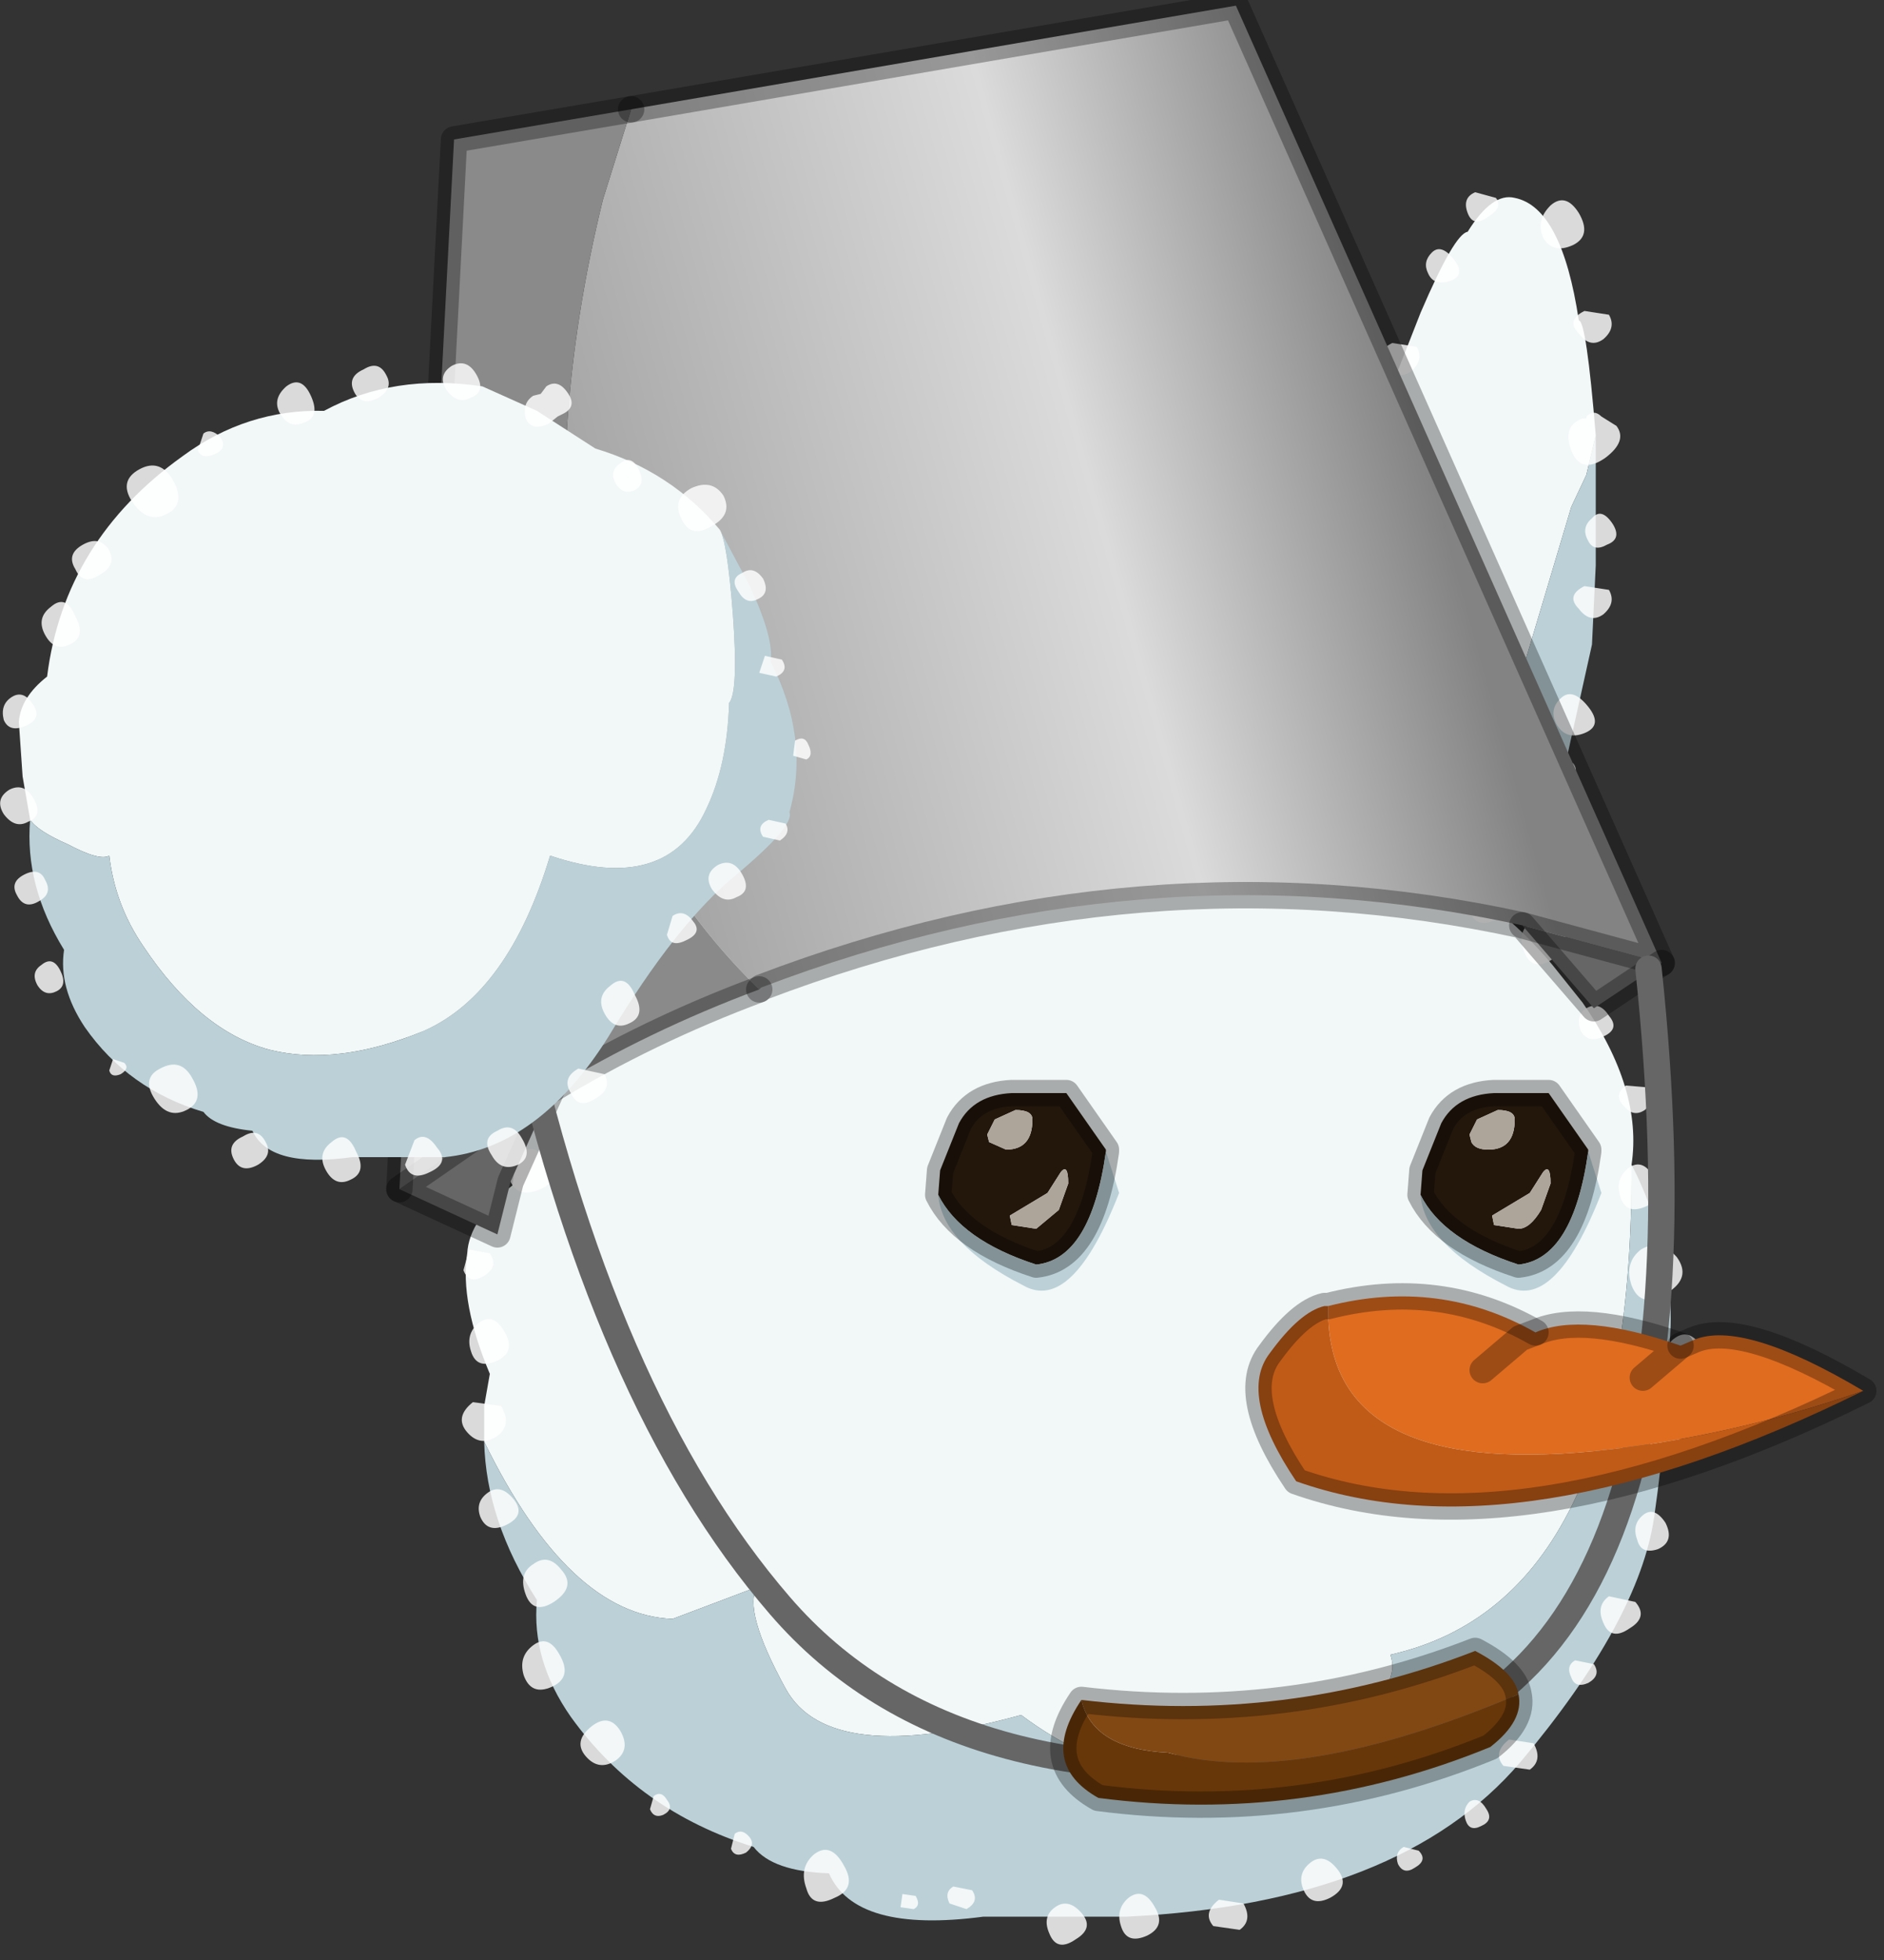 <?xml version="1.0" encoding="utf-8"?>
<svg version="1.1" id="Layer_1"
xmlns="http://www.w3.org/2000/svg"
xmlns:xlink="http://www.w3.org/1999/xlink"
width="50px" height="52px"
xml:space="preserve">
<rect width="100%" height="100%" fill="#333333" stroke="none"/>
<g id="PathID_297" transform="matrix(1, 0, 0, 1, 28.05, 50.45)">
<path style="fill:#F2F7F8;fill-opacity:1" d="M8.65 -39.6L9.65 -42.15Q10.55 -44.25 10.9 -44.3Q11.55 -45.35 12.15 -45.2Q13.4 -44.95 13.85 -41.95Q14.05 -41.95 14.3 -38.9L14.05 -37.85L13.65 -37L11.35 -29.3Q10.4 -27.7 10.05 -29.1Q9.8 -29.7 9.8 -30.75Q8.95 -28.15 8.4 -29.6Q8.1 -30.35 8 -31.75L7.7 -33.8Q7.65 -35.6 7.75 -36Q8 -38.05 8.65 -39.6" />
<path style="fill:#BBD1D7;fill-opacity:1" d="M14.3 -35.45L14.2 -33.35L13.4 -29.75L12.95 -28.2L12.2 -26.5L11.35 -25.2Q11 -24.7 9.3 -26.35Q7.6 -28 7.65 -28.35Q7.4 -29.85 7.5 -32.1L7.6 -34.2Q7.6 -35.5 7.75 -36Q7.65 -35.6 7.7 -33.8L8 -31.75Q8.1 -30.35 8.4 -29.6Q8.95 -28.15 9.8 -30.75Q9.8 -29.7 10.05 -29.1Q10.4 -27.7 11.35 -29.3L13.65 -37L14.05 -37.85L14.3 -38.9L14.3 -35.45" />
</g>
<g id="PathID_298" transform="matrix(1, 0, 0, 1, 28.05, 50.45)">
<path style="fill:#FFFFFF;fill-opacity:0.82" d="M12.9 -44.15Q12.7 -44.6 13.1 -45Q13.5 -45.35 13.85 -44.8Q14.2 -44.2 13.7 -43.95Q13.15 -43.7 12.9 -44.15M11.45 -44.7Q11.05 -44.4 10.9 -44.8Q10.75 -45.2 11.1 -45.35L11.65 -45.2Q11.85 -44.95 11.45 -44.7M14.5 -41.45Q14.15 -41.2 13.85 -41.6Q13.5 -41.95 14 -42.2L14.65 -42.1Q14.85 -41.75 14.5 -41.45M14.45 -39.4L14.85 -39.15Q15.15 -38.75 14.55 -38.3Q13.9 -37.85 13.65 -38.5Q13.4 -39.15 13.95 -39.35L14.05 -39.35L14.05 -39.4Q14.25 -39.6 14.45 -39.4M10.45 -43Q10 -42.85 9.85 -43.2Q9.7 -43.5 9.95 -43.75Q10.2 -44 10.55 -43.55Q10.85 -43.15 10.45 -43M8.7 -38.45Q8.2 -38.25 8 -38.65Q7.8 -39 8.15 -39.35Q8.5 -39.7 8.85 -39.2Q9.15 -38.65 8.7 -38.45M9.4 -40.6Q9.05 -40.35 8.75 -40.75Q8.4 -41.1 8.9 -41.35L9.55 -41.25Q9.75 -40.9 9.4 -40.6M8.45 -36.65Q8.75 -36.3 8.2 -35.95Q7.65 -35.55 7.45 -36.1Q7.25 -36.65 7.7 -36.8L8.45 -36.65M7.8 -34.35Q7.25 -34.1 7 -34.6Q6.8 -35.05 7.15 -35.4Q7.55 -35.7 7.95 -35.15Q8.4 -34.55 7.8 -34.35M7.1 -32.8Q7.7 -33.05 7.95 -32.65Q8.2 -32.2 7.75 -31.9L6.95 -32Q6.5 -32.5 7.1 -32.8M7.95 -29.65Q7.6 -29.45 7.45 -29.75Q7.25 -30.1 7.55 -30.35Q7.8 -30.65 8.1 -30.2Q8.35 -29.8 7.95 -29.65M9 -25.45Q8.8 -25.85 9.1 -26.1Q9.35 -26.35 9.7 -25.9Q10.05 -25.45 9.6 -25.25Q9.15 -25.1 9 -25.45M7.4 -27.7Q7.3 -28.05 7.55 -28.15L8 -28.05Q8.2 -27.8 7.85 -27.6Q7.55 -27.4 7.4 -27.7M13.85 -34.3Q13.5 -34.65 14 -34.9L14.65 -34.8Q14.85 -34.45 14.5 -34.15Q14.15 -33.9 13.85 -34.3M14.1 -36.1Q13.9 -36.45 14.2 -36.7Q14.45 -37 14.75 -36.55Q15 -36.15 14.6 -36Q14.25 -35.8 14.1 -36.1M13.25 -31.25Q13.05 -31.65 13.4 -31.95Q13.7 -32.2 14.1 -31.7Q14.5 -31.2 14 -31Q13.5 -30.8 13.25 -31.25M13.55 -29.7Q13.15 -29.45 13.05 -29.85Q12.9 -30.2 13.2 -30.3L13.7 -30.2Q13.9 -29.95 13.55 -29.7M11.9 -25.25L11.75 -24.7L11.1 -24.8Q10.8 -25.15 11.25 -25.35L11.9 -25.25M12.95 -27.2Q12.45 -27 12.25 -27.4Q12.05 -27.75 12.4 -28.1Q12.75 -28.45 13.1 -27.95Q13.4 -27.4 12.95 -27.2" />
</g>
<g id="PathID_299" transform="matrix(1, 0, 0, 1, 28.05, 50.45)">
<path style="fill:#F2F7F8;fill-opacity:1" d="M8.85 -6.55Q9.3 -5.25 5.85 -3.85Q2.4 -2.45 -0.95 -4.95Q-6.05 -3.55 -7.2 -5.65Q-8.35 -7.75 -7.95 -8.35L-10.2 -7.5Q-12.95 -7.6 -15.2 -12.2L-15.2 -13.15L-15.05 -14Q-15.85 -15.9 -15.65 -17.2Q-15.6 -18.1 -14.45 -19Q-13.8 -24.45 -8.95 -27.8Q-6.3 -29.65 -3.15 -29.6Q-0.25 -31.2 3.35 -30.6Q4.35 -30.4 5 -29.55Q6.8 -29.4 8.05 -28.2Q11.15 -27.25 13.15 -24.85L13.95 -23.85Q15.55 -21.55 15.25 -19.55Q15.3 -8 8.85 -6.55" />
<path style="fill:#BBD1D7;fill-opacity:1" d="M-15.2 -12.2Q-12.95 -7.6 -10.2 -7.5L-7.95 -8.35Q-8.35 -7.75 -7.2 -5.65Q-6.05 -3.55 -0.95 -4.95Q2.4 -2.45 5.85 -3.85Q9.3 -5.25 8.85 -6.55Q15.3 -8 15.25 -19.55L15.4 -19.25Q16.75 -16.35 16.05 -13.55Q16.25 -13 15.85 -10.2Q15.45 -7.45 12.3 -3.7Q9.1 0.05 1.85 0.4L-1.95 0.4Q-5.35 0.85 -6.05 -0.75Q-7.55 -0.8 -8.05 -1.45Q-11.1 -2.4 -12.9 -4.9Q-13.95 -6.4 -13.8 -8Q-15.15 -10.1 -15.2 -12.2" />
</g>
<g id="PathID_300" transform="matrix(1, 0, 0, 1, 28.05, 50.45)">
<path style="fill:#FFFFFF;fill-opacity:0.82" d="M2.05 -31.15Q2.3 -30.65 1.85 -30.45Q1.4 -30.3 1.3 -30.7Q1.15 -31.1 1.45 -31.35Q1.75 -31.6 2.05 -31.15M3.85 -30.2Q3.7 -30.55 3.95 -30.7L4.45 -30.6Q4.7 -30.35 4.35 -30.1Q4 -29.9 3.85 -30.2M4.85 -29.7Q5.15 -29.95 5.45 -29.55Q5.75 -29.2 5.3 -28.9Q4.85 -28.6 4.65 -29.05Q4.5 -29.5 4.85 -29.7M7.7 -28.3Q7.1 -28.05 6.9 -28.55Q6.65 -29.05 7.1 -29.35Q7.55 -29.65 7.95 -29.1Q8.3 -28.6 7.7 -28.3M9.7 -27.9Q9.9 -27.55 9.6 -27.3Q9.3 -27.1 9.05 -27.4Q8.75 -27.7 9.1 -27.95L9.7 -27.9M12.4 -25.2Q12.2 -25.75 12.6 -26Q13 -26.3 13.35 -25.85Q13.75 -25.4 13.15 -25Q12.6 -24.65 12.4 -25.2M10.95 -26.3Q10.8 -26.75 11.15 -27.05Q11.55 -27.35 11.85 -26.8Q12.15 -26.3 11.65 -26.05Q11.1 -25.8 10.95 -26.3M15.6 -21Q15.3 -20.8 15.05 -21.1Q14.75 -21.4 15.1 -21.65L15.7 -21.6Q15.9 -21.25 15.6 -21M15.15 -19.45Q15.55 -19.75 15.85 -19.2Q16.15 -18.7 15.65 -18.45Q15.1 -18.2 14.95 -18.7Q14.8 -19.15 15.15 -19.45M13.9 -23.1Q13.75 -23.5 14.05 -23.7Q14.4 -23.9 14.65 -23.5Q14.95 -23.15 14.5 -22.95Q14.1 -22.75 13.9 -23.1M16.2 -16.15Q15.5 -15.7 15.25 -16.35Q15.05 -16.95 15.5 -17.3Q16 -17.6 16.45 -17.1Q16.85 -16.55 16.2 -16.15M16.9 -14.2Q16.4 -13.95 16.25 -14.35Q16.1 -14.75 16.4 -14.95Q16.75 -15.2 17.05 -14.8Q17.35 -14.4 16.9 -14.2M16.45 -12.75Q16.7 -12.3 16.35 -12.05L15.65 -12.15Q15.35 -12.5 15.8 -12.85L16.45 -12.75M6.55 -0.3Q6.35 -0.75 6.75 -1.05Q7.1 -1.3 7.45 -0.85Q7.8 -0.4 7.25 -0.1Q6.75 0.15 6.55 -0.3M9.05 -1Q8.95 -1.3 9.2 -1.45L9.6 -1.35Q9.85 -1.1 9.5 -0.9Q9.2 -0.7 9.05 -1M15.95 -9.35Q15.5 -9.2 15.4 -9.6Q15.25 -10 15.55 -10.25Q15.85 -10.5 16.15 -10.05Q16.4 -9.55 15.95 -9.35M15.2 -7.25Q14.7 -6.9 14.5 -7.4Q14.3 -7.85 14.65 -8.1L15.35 -7.95Q15.7 -7.55 15.2 -7.25M14.25 -6.3Q14.45 -6 14.1 -5.8Q13.75 -5.65 13.65 -5.95Q13.5 -6.25 13.75 -6.4L14.25 -6.3M12 -4.3L12.65 -4.2Q12.9 -3.75 12.55 -3.5L11.85 -3.6Q11.55 -3.95 12 -4.3M11.25 -2Q10.95 -1.85 10.85 -2.15Q10.75 -2.45 10.95 -2.65Q11.2 -2.8 11.4 -2.45Q11.6 -2.15 11.25 -2M0.5 1Q0 1.35 -0.2 0.85Q-0.4 0.4 -0.05 0.15Q0.3 -0.1 0.65 0.3Q1 0.7 0.5 1M1.7 0.65Q1.55 0.2 1.9 -0.1Q2.3 -0.4 2.6 0.15Q2.9 0.65 2.4 0.9Q1.85 1.15 1.7 0.65M4.15 0.65Q3.85 0.3 4.3 -0.05L4.95 0.05Q5.2 0.5 4.85 0.75L4.15 0.65M-12.2 -25.25L-11.8 -25.15Q-11.55 -24.9 -11.9 -24.7Q-12.2 -24.5 -12.35 -24.8Q-12.45 -25.1 -12.2 -25.25M-10.85 -26.9Q-10.5 -27.15 -10.2 -26.75Q-9.9 -26.35 -10.35 -26.15Q-10.85 -25.9 -11 -26.3Q-11.15 -26.7 -10.85 -26.9M-8.4 -27.95Q-8.15 -27.55 -8.5 -27.35Q-8.8 -27.1 -9.1 -27.45Q-9.4 -27.75 -9 -28.05Q-8.6 -28.35 -8.4 -27.95M-6.85 -28.75Q-7.3 -28.55 -7.45 -28.95Q-7.6 -29.4 -7.25 -29.7Q-6.95 -29.95 -6.65 -29.45Q-6.35 -28.95 -6.85 -28.75M-0.85 -29.9Q-1.15 -30.2 -0.8 -30.45L-0.2 -30.4Q0 -30.05 -0.3 -29.8Q-0.6 -29.6 -0.85 -29.9M-2 -29.55Q-2.5 -29.3 -2.65 -29.7Q-2.8 -30.1 -2.5 -30.3Q-2.15 -30.55 -1.85 -30.15Q-1.55 -29.75 -2 -29.55M-4.55 -29.35Q-5 -29.05 -5.2 -29.5Q-5.35 -29.95 -5 -30.15Q-4.7 -30.4 -4.4 -30Q-4.1 -29.65 -4.55 -29.35M-14.05 -22.95Q-14.2 -23.4 -13.85 -23.7Q-13.55 -23.95 -13.25 -23.45Q-12.95 -22.95 -13.45 -22.75Q-13.9 -22.55 -14.05 -22.95M-13.7 -18.9Q-14.3 -18.65 -14.5 -19.1Q-14.7 -19.6 -14.3 -19.85Q-13.85 -20.15 -13.5 -19.65Q-13.15 -19.15 -13.7 -18.9M-13.75 -20.6L-14.45 -20.7Q-14.75 -21.05 -14.3 -21.4L-13.65 -21.3Q-13.4 -20.85 -13.75 -20.6M-15.75 -16.75L-15.6 -17.3L-15.05 -17.2Q-14.8 -16.85 -15.2 -16.6Q-15.6 -16.35 -15.75 -16.75M-15.5 -13.25L-14.75 -13.15Q-14.45 -12.65 -14.85 -12.35Q-15.3 -12.05 -15.65 -12.45Q-16 -12.85 -15.5 -13.25M-15.35 -15.35Q-14.95 -15.65 -14.65 -15.1Q-14.35 -14.6 -14.85 -14.35Q-15.4 -14.1 -15.55 -14.6Q-15.7 -15.05 -15.35 -15.35M-14.4 -10.65Q-14.1 -10.25 -14.6 -10Q-15.1 -9.75 -15.3 -10.2Q-15.45 -10.6 -15.1 -10.85Q-14.75 -11.1 -14.4 -10.65M-14.1 -8.15Q-14.3 -8.7 -13.9 -8.95Q-13.5 -9.25 -13.15 -8.8Q-12.75 -8.35 -13.35 -7.95Q-13.9 -7.6 -14.1 -8.15M-13.2 -6.55Q-12.85 -5.95 -13.4 -5.7Q-13.95 -5.45 -14.15 -6Q-14.3 -6.5 -13.9 -6.8Q-13.5 -7.1 -13.2 -6.55M-12.5 -3.85Q-12.85 -4.25 -12.35 -4.65Q-11.9 -5 -11.6 -4.55Q-11.3 -4.05 -11.7 -3.75Q-12.15 -3.45 -12.5 -3.85M-10.8 -2.45L-10.7 -2.8Q-10.5 -2.95 -10.35 -2.7Q-10.15 -2.45 -10.45 -2.3Q-10.7 -2.2 -10.8 -2.45M-5.9 -0.1Q-6.5 0.2 -6.65 -0.35Q-6.85 -0.9 -6.45 -1.25Q-6 -1.6 -5.65 -0.95Q-5.3 -0.35 -5.9 -0.1M-8.25 -1.3Q-8.55 -1.15 -8.65 -1.4L-8.55 -1.8Q-8.35 -1.95 -8.15 -1.7Q-8 -1.5 -8.25 -1.3M-2.25 -0.3Q-2.05 0 -2.4 0.2L-2.85 0.05Q-3 -0.25 -2.75 -0.4L-2.25 -0.3M-3.75 -0.15Q-3.6 0.1 -3.8 0.2L-4.15 0.15L-4.1 -0.2L-3.75 -0.15" />
</g>
<g id="PathID_301" transform="matrix(1, 0, 0, 1, 28.05, 50.45)">
<path style="fill:#666666;fill-opacity:1" d="M14.25 -23.7L12.35 -25.9L16.05 -24.9L14.25 -23.7M-14.85 -20.7L-13.4 -21.55L-14.5 -19.1L-14.85 -17.7L-17.45 -18.9L-14.85 -20.7" />
<linearGradient
id="LinearGradID_83" gradientUnits="userSpaceOnUse" gradientTransform="matrix(0.018, -0.005, 0.005, 0.018, -6.1, -38.35)" spreadMethod ="pad" x1="-819.2" y1="0" x2="819.2" y2="0" >
<stop  offset="0" style="stop-color:#838383;stop-opacity:1" />
<stop  offset="0.714" style="stop-color:#DBDBDB;stop-opacity:1" />
<stop  offset="1" style="stop-color:#838383;stop-opacity:1" />
</linearGradient>
<path style="fill:url(#LinearGradID_83) " d="M-7.85 -24.25L-7.9 -24.2Q-13.55 -29.7 -13 -39.15Q-12.8 -42.1 -12.05 -45.15L-11.3 -47.55L4.75 -50.3L16.05 -24.9L12.35 -25.9Q2.25 -28.1 -7.85 -24.25" />
<path style="fill:#8A8A8A;fill-opacity:1" d="M-17.45 -18.9L-16 -46.75L-11.3 -47.55L-12.05 -45.15Q-12.8 -42.1 -13 -39.15Q-13.55 -29.7 -7.9 -24.2Q-10.85 -23.1 -13.4 -21.55L-14.85 -20.7L-17.45 -18.9" />
<path style="fill:none;stroke-width:0.7;stroke-linecap:round;stroke-linejoin:round;stroke-miterlimit:3;stroke:#000000;stroke-opacity:0.302" d="M12.35 -25.9L16.05 -24.9L4.75 -50.3L-11.3 -47.55" />
<path style="fill:none;stroke-width:0.7;stroke-linecap:round;stroke-linejoin:round;stroke-miterlimit:3;stroke:#000000;stroke-opacity:0.302" d="M-7.9 -24.2L-7.85 -24.25Q2.25 -28.1 12.35 -25.9L14.25 -23.7L16.05 -24.9" />
<path style="fill:none;stroke-width:0.7;stroke-linecap:round;stroke-linejoin:round;stroke-miterlimit:3;stroke:#000000;stroke-opacity:0.302" d="M-17.45 -18.9L-16 -46.75L-11.3 -47.55" />
<path style="fill:none;stroke-width:0.7;stroke-linecap:round;stroke-linejoin:round;stroke-miterlimit:3;stroke:#000000;stroke-opacity:0.302" d="M-13.4 -21.55Q-10.85 -23.1 -7.9 -24.2" />
<path style="fill:none;stroke-width:0.7;stroke-linecap:round;stroke-linejoin:round;stroke-miterlimit:3;stroke:#000000;stroke-opacity:0.302" d="M-17.45 -18.9L-14.85 -17.7L-14.5 -19.1L-13.4 -21.55L-14.85 -20.7L-17.45 -18.9z" />
</g>
<g id="PathID_302" transform="matrix(1, 0, 0, 1, 28.05, 50.45)">
<path style="fill:none;stroke-width:0.7;stroke-linecap:round;stroke-linejoin:round;stroke-miterlimit:3;stroke:#666666;stroke-opacity:1" d="M-14.4 -24.05Q-12.1 -13.35 -7.35 -7.85Q-2.65 -2.4 7.55 -3.85Q17.75 -5.35 15.7 -24.75" />
</g>
<g id="PathID_303" transform="matrix(1, 0, 0, 1, 28.05, 50.45)">
<path style="fill:#814813;fill-opacity:1" d="M2.95 -3.95Q0.95 -4.05 0.65 -5.35Q6.1 -4.7 11.1 -6.65Q12.15 -6.1 12.25 -5.5Q6.35 -3 2.95 -3.95" />
<path style="fill:#683709;fill-opacity:1" d="M12.25 -5.5Q12.4 -4.8 11.5 -4.1Q6.5 -2.05 1.1 -2.75Q-0.5 -3.65 0.65 -5.35Q0.95 -4.05 2.95 -3.95Q6.35 -3 12.25 -5.5" />
<path style="fill:none;stroke-width:0.7;stroke-linecap:round;stroke-linejoin:round;stroke-miterlimit:3;stroke:#000000;stroke-opacity:0.298" d="M0.65 -5.35Q6.1 -4.7 11.1 -6.65Q12.15 -6.1 12.25 -5.5Q12.4 -4.8 11.5 -4.1Q6.5 -2.05 1.1 -2.75Q-0.5 -3.65 0.65 -5.35z" />
</g>
<g id="PathID_304" transform="matrix(1, 0, 0, 1, 28.05, 50.45)">
<path style="fill:#F2F7F8;fill-opacity:1" d="M-8.6 -34.15Q-8.45 -32.1 -8.7 -31.8Q-8.75 -30.15 -9.3 -29Q-10.35 -26.7 -13.45 -27.75Q-14.55 -24.1 -16.8 -23.1Q-19.1 -22.15 -20.9 -22.6Q-22.75 -23.1 -24.25 -25.35Q-25 -26.45 -25.15 -27.75Q-25.4 -27.6 -26.25 -28.05Q-27.05 -28.4 -27.25 -28.7L-27.45 -29.85L-27.55 -31.3Q-27.5 -31.95 -26.8 -32.5Q-26.35 -36.1 -23.2 -38.35Q-21.5 -39.6 -19.45 -39.55Q-17.6 -40.55 -15.25 -40.2L-13.8 -39.55L-12.25 -38.55Q-10.25 -37.95 -8.95 -36.4Q-8.75 -36.1 -8.6 -34.15" />
<path style="fill:#BBD1D7;fill-opacity:1" d="M-8.95 -36.4L-8.15 -34.9Q-7.5 -33.5 -7.6 -32.9Q-6.55 -30.85 -7.1 -28.9Q-6.95 -28.55 -8.5 -27.25Q-10.1 -25.95 -11.9 -22.95Q-13.75 -20 -16.25 -19.75L-18.7 -19.75Q-20.9 -19.45 -21.35 -20.45Q-22.35 -20.55 -22.65 -20.95Q-24.65 -21.55 -25.8 -23.2Q-26.5 -24.25 -26.35 -25.25Q-27.4 -26.95 -27.25 -28.7Q-27.05 -28.4 -26.25 -28.05Q-25.4 -27.6 -25.15 -27.75Q-25 -26.45 -24.25 -25.35Q-22.75 -23.1 -20.9 -22.6Q-19.1 -22.15 -16.8 -23.1Q-14.55 -24.1 -13.45 -27.75Q-10.35 -26.7 -9.3 -29Q-8.75 -30.15 -8.7 -31.8Q-8.45 -32.1 -8.6 -34.15Q-8.75 -36.1 -8.95 -36.4" />
</g>
<g id="PathID_305" transform="matrix(1, 0, 0, 1, 28.05, 50.45)">
<path style="fill:#FFFFFF;fill-opacity:0.82" d="M-8.85 -37.3Q-8.6 -36.8 -9.15 -36.5Q-9.7 -36.15 -9.95 -36.65Q-10.25 -37.2 -9.7 -37.5Q-9.15 -37.75 -8.85 -37.3M-15.4 -40.5Q-15.15 -40.05 -15.55 -39.9Q-15.9 -39.7 -16.2 -40.1Q-16.45 -40.5 -16.05 -40.75Q-15.65 -40.95 -15.4 -40.5M-17.8 -40.5Q-17.6 -40.15 -18 -39.9Q-18.45 -39.65 -18.65 -40.05Q-18.85 -40.45 -18.4 -40.65Q-18 -40.9 -17.8 -40.5M-19.95 -39.25Q-20.35 -39.05 -20.6 -39.45Q-20.85 -39.85 -20.45 -40.2Q-20.05 -40.5 -19.8 -39.95Q-19.55 -39.4 -19.95 -39.25M-13.15 -39.45L-13.25 -39.4L-13.5 -39.2Q-13.95 -39 -14.1 -39.35Q-14.2 -39.75 -13.9 -39.95L-13.7 -40L-13.55 -40.2Q-13.25 -40.4 -13 -40.05Q-12.7 -39.65 -13.15 -39.45M-11.2 -37.45Q-11.5 -37.3 -11.7 -37.6Q-11.9 -37.95 -11.6 -38.15Q-11.3 -38.4 -11.1 -38Q-10.9 -37.6 -11.2 -37.45M-10.2 -26.15Q-9.9 -26.35 -9.65 -26Q-9.4 -25.7 -9.85 -25.5Q-10.25 -25.3 -10.35 -25.65L-10.2 -26.15M-7.95 -34.55Q-8.25 -34.4 -8.45 -34.75Q-8.7 -35.1 -8.35 -35.25Q-8.05 -35.45 -7.8 -35.1Q-7.6 -34.7 -7.95 -34.55M-7.75 -33.05L-7.3 -32.95Q-7.1 -32.65 -7.45 -32.5L-7.9 -32.6L-7.75 -33.05M-7 -30.4L-6.95 -30.8Q-6.7 -30.95 -6.6 -30.7Q-6.45 -30.4 -6.65 -30.3L-7 -30.4M-7.35 -28.15L-7.8 -28.25Q-8 -28.55 -7.65 -28.7L-7.2 -28.6Q-7.05 -28.35 -7.35 -28.15M-9.15 -26.85Q-9.4 -27.25 -9 -27.5Q-8.6 -27.7 -8.35 -27.25Q-8.1 -26.8 -8.5 -26.65Q-8.85 -26.45 -9.15 -26.85M-22.35 -38.4Q-22.7 -38.25 -22.8 -38.5L-22.65 -38.95Q-22.45 -39.1 -22.2 -38.85Q-22 -38.55 -22.35 -38.4M-24.35 -38Q-23.8 -38.3 -23.45 -37.7Q-23.1 -37.05 -23.65 -36.8Q-24.15 -36.55 -24.55 -37.15Q-24.9 -37.7 -24.35 -38M-26.05 -34.1Q-25.75 -33.55 -26.2 -33.35Q-26.6 -33.15 -26.85 -33.6Q-27.1 -34.05 -26.7 -34.35Q-26.3 -34.7 -26.05 -34.1M-26.05 -35.35Q-26.3 -35.75 -25.85 -36Q-25.4 -36.25 -25.15 -35.85Q-24.95 -35.45 -25.4 -35.2Q-25.85 -34.9 -26.05 -35.35M-27.35 -31.2Q-27.8 -31 -27.95 -31.35Q-28.05 -31.75 -27.75 -31.95Q-27.45 -32.15 -27.2 -31.8Q-26.9 -31.4 -27.35 -31.2M-27.6 -26.7Q-27.8 -27.05 -27.4 -27.25Q-27 -27.45 -26.85 -27.1Q-26.65 -26.75 -27 -26.55Q-27.4 -26.3 -27.6 -26.7M-27.95 -28.85Q-28.2 -29.25 -27.8 -29.5Q-27.4 -29.7 -27.15 -29.25Q-26.9 -28.8 -27.3 -28.65Q-27.65 -28.45 -27.95 -28.85M-24.85 -21.95Q-25.1 -21.85 -25.15 -22.05L-25.05 -22.35L-24.75 -22.25Q-24.6 -22.1 -24.85 -21.95M-22.95 -21.85Q-22.6 -21.25 -23.1 -21Q-23.6 -20.75 -23.95 -21.3Q-24.3 -21.85 -23.8 -22.1Q-23.25 -22.4 -22.95 -21.85M-21.85 -19.7Q-22.05 -20.1 -21.6 -20.3Q-21.2 -20.55 -21 -20.15Q-20.8 -19.8 -21.2 -19.55Q-21.65 -19.3 -21.85 -19.7M-27.05 -24.3Q-27.25 -24.65 -26.95 -24.85Q-26.65 -25.1 -26.45 -24.7Q-26.25 -24.3 -26.55 -24.15Q-26.85 -24 -27.05 -24.3M-12 -23.55Q-12.25 -24 -11.85 -24.3Q-11.45 -24.65 -11.2 -24.05Q-10.9 -23.5 -11.35 -23.3Q-11.75 -23.1 -12 -23.55M-14.3 -19.55Q-14.75 -19.35 -15 -19.8Q-15.3 -20.25 -14.85 -20.45Q-14.45 -20.7 -14.2 -20.25Q-13.9 -19.75 -14.3 -19.55M-12.25 -21.3Q-12.7 -21 -12.9 -21.45Q-13.15 -21.85 -12.7 -22.1L-12 -21.95Q-11.8 -21.55 -12.25 -21.3M-17.3 -19.55L-17.05 -20.2Q-16.75 -20.45 -16.45 -20Q-16.1 -19.6 -16.65 -19.35Q-17.15 -19.1 -17.3 -19.55M-19.4 -19.4Q-19.65 -19.85 -19.25 -20.15Q-18.85 -20.5 -18.6 -19.9Q-18.3 -19.35 -18.75 -19.15Q-19.15 -18.95 -19.4 -19.4" />
</g>
<g id="PathID_306" transform="matrix(1, 0, 0, 1, 28.05, 50.45)">
<path style="fill:#DF6C1F;fill-opacity:1" d="M7.2 -15.8Q10.15 -16.55 12.7 -15.1L12.3 -14.95L11.3 -14.1L12.3 -14.95L12.7 -15.1Q13.95 -15.65 16.55 -14.75L15.55 -13.9L16.55 -14.75L16.9 -14.9Q18.2 -15.45 21.4 -13.55Q17.8 -12.3 14.25 -11.95Q7.1 -11.25 7.2 -15.8" />
<path style="fill:#C05B17;fill-opacity:1" d="M14.25 -11.95Q17.8 -12.3 21.4 -13.55Q12.3 -9.05 6.35 -11.15Q4.8 -13.45 5.65 -14.55Q6.45 -15.65 7.1 -15.8L7.2 -15.8Q7.1 -11.25 14.25 -11.95" />
<path style="fill:none;stroke-width:0.7;stroke-linecap:round;stroke-linejoin:round;stroke-miterlimit:3;stroke:#000000;stroke-opacity:0.298" d="M15.55 -13.9L16.55 -14.75Q13.95 -15.65 12.7 -15.1L12.3 -14.95L11.3 -14.1" />
<path style="fill:none;stroke-width:0.7;stroke-linecap:round;stroke-linejoin:round;stroke-miterlimit:3;stroke:#000000;stroke-opacity:0.298" d="M16.55 -14.75L16.9 -14.9Q18.2 -15.45 21.4 -13.55Q12.3 -9.05 6.35 -11.15Q4.8 -13.45 5.65 -14.55Q6.45 -15.65 7.1 -15.8L7.2 -15.8Q10.15 -16.55 12.7 -15.1" />
</g>
<g id="PathID_307" transform="matrix(1, 0, 0, 1, 28.05, 50.45)">
<path style="fill:#23170B;fill-opacity:1" d="M12.25 -16.9Q10.25 -17.55 9.65 -18.75L9.7 -19.4L10.2 -20.65Q10.6 -21.4 11.6 -21.45L13.05 -21.45L14.1 -19.95L14.1 -19.9Q13.7 -17.05 12.25 -16.9M11.7 -21L11.15 -20.75L10.95 -20.35L11 -20.15Q11.1 -19.95 11.45 -19.95Q12.15 -19.95 12.15 -20.75Q12.15 -21 11.7 -21M12.9 -19.35L12.55 -18.8L11.55 -18.2L11.6 -17.95L12.25 -17.85Q12.55 -17.85 12.85 -18.35L13.1 -19.05Q13.1 -19.6 12.9 -19.35" />
<path style="fill:#ADA49A;fill-opacity:1" d="M12.15 -20.75Q12.15 -19.95 11.45 -19.95Q11.1 -19.95 11 -20.15L10.95 -20.35L11.15 -20.75L11.7 -21Q12.15 -21 12.15 -20.75M13.1 -19.05L12.85 -18.35Q12.55 -17.85 12.25 -17.85L11.6 -17.95L11.55 -18.2L12.55 -18.8L12.9 -19.35Q13.1 -19.6 13.1 -19.05" />
<path style="fill:#BBD1D7;fill-opacity:1" d="M9.65 -18.75Q10.25 -17.55 12.25 -16.9Q13.7 -17.05 14.1 -19.9L14.45 -18.8Q13.2 -15.6 11.9 -16.35Q9.75 -17.45 9.65 -18.75" />
<path style="fill:none;stroke-width:0.7;stroke-linecap:round;stroke-linejoin:round;stroke-miterlimit:3;stroke:#000000;stroke-opacity:0.302" d="M14.1 -19.9L14.1 -19.95L13.05 -21.45L11.6 -21.45Q10.6 -21.4 10.2 -20.65L9.7 -19.4L9.65 -18.75Q10.25 -17.55 12.25 -16.9Q13.7 -17.05 14.1 -19.9z" />
</g>
<g id="PathID_308" transform="matrix(1, 0, 0, 1, 28.05, 50.45)">
<path style="fill:#23170B;fill-opacity:1" d="M-0.55 -16.9Q-2.55 -17.55 -3.15 -18.75L-3.1 -19.4L-2.6 -20.65Q-2.2 -21.4 -1.2 -21.45L0.25 -21.45L1.3 -19.95L1.3 -19.9Q0.9 -17.05 -0.55 -16.9M0.1 -19.35L-0.25 -18.8L-1.25 -18.2L-1.2 -17.95L-0.55 -17.85L0.05 -18.35L0.3 -19.05Q0.3 -19.6 0.1 -19.35M-1.8 -20.15L-1.35 -19.95Q-0.65 -19.95 -0.65 -20.75Q-0.65 -21 -1.1 -21L-1.65 -20.75L-1.85 -20.35L-1.8 -20.15" />
<path style="fill:#ADA49A;fill-opacity:1" d="M0.3 -19.05L0.05 -18.35L-0.55 -17.85L-1.2 -17.95L-1.25 -18.2L-0.25 -18.8L0.1 -19.35Q0.3 -19.6 0.3 -19.05M-1.85 -20.35L-1.65 -20.75L-1.1 -21Q-0.65 -21 -0.65 -20.75Q-0.65 -19.95 -1.35 -19.95L-1.8 -20.15L-1.85 -20.35" />
<path style="fill:#BBD1D7;fill-opacity:1" d="M-3.15 -18.75Q-2.55 -17.55 -0.55 -16.9Q0.9 -17.05 1.3 -19.9L1.65 -18.8Q0.4 -15.6 -0.9 -16.35Q-3.05 -17.45 -3.15 -18.75" />
<path style="fill:none;stroke-width:0.7;stroke-linecap:round;stroke-linejoin:round;stroke-miterlimit:3;stroke:#000000;stroke-opacity:0.302" d="M1.3 -19.9L1.3 -19.95L0.25 -21.45L-1.2 -21.45Q-2.2 -21.4 -2.6 -20.65L-3.1 -19.4L-3.15 -18.75Q-2.55 -17.55 -0.55 -16.9Q0.9 -17.05 1.3 -19.9z" />
</g>
</svg>
